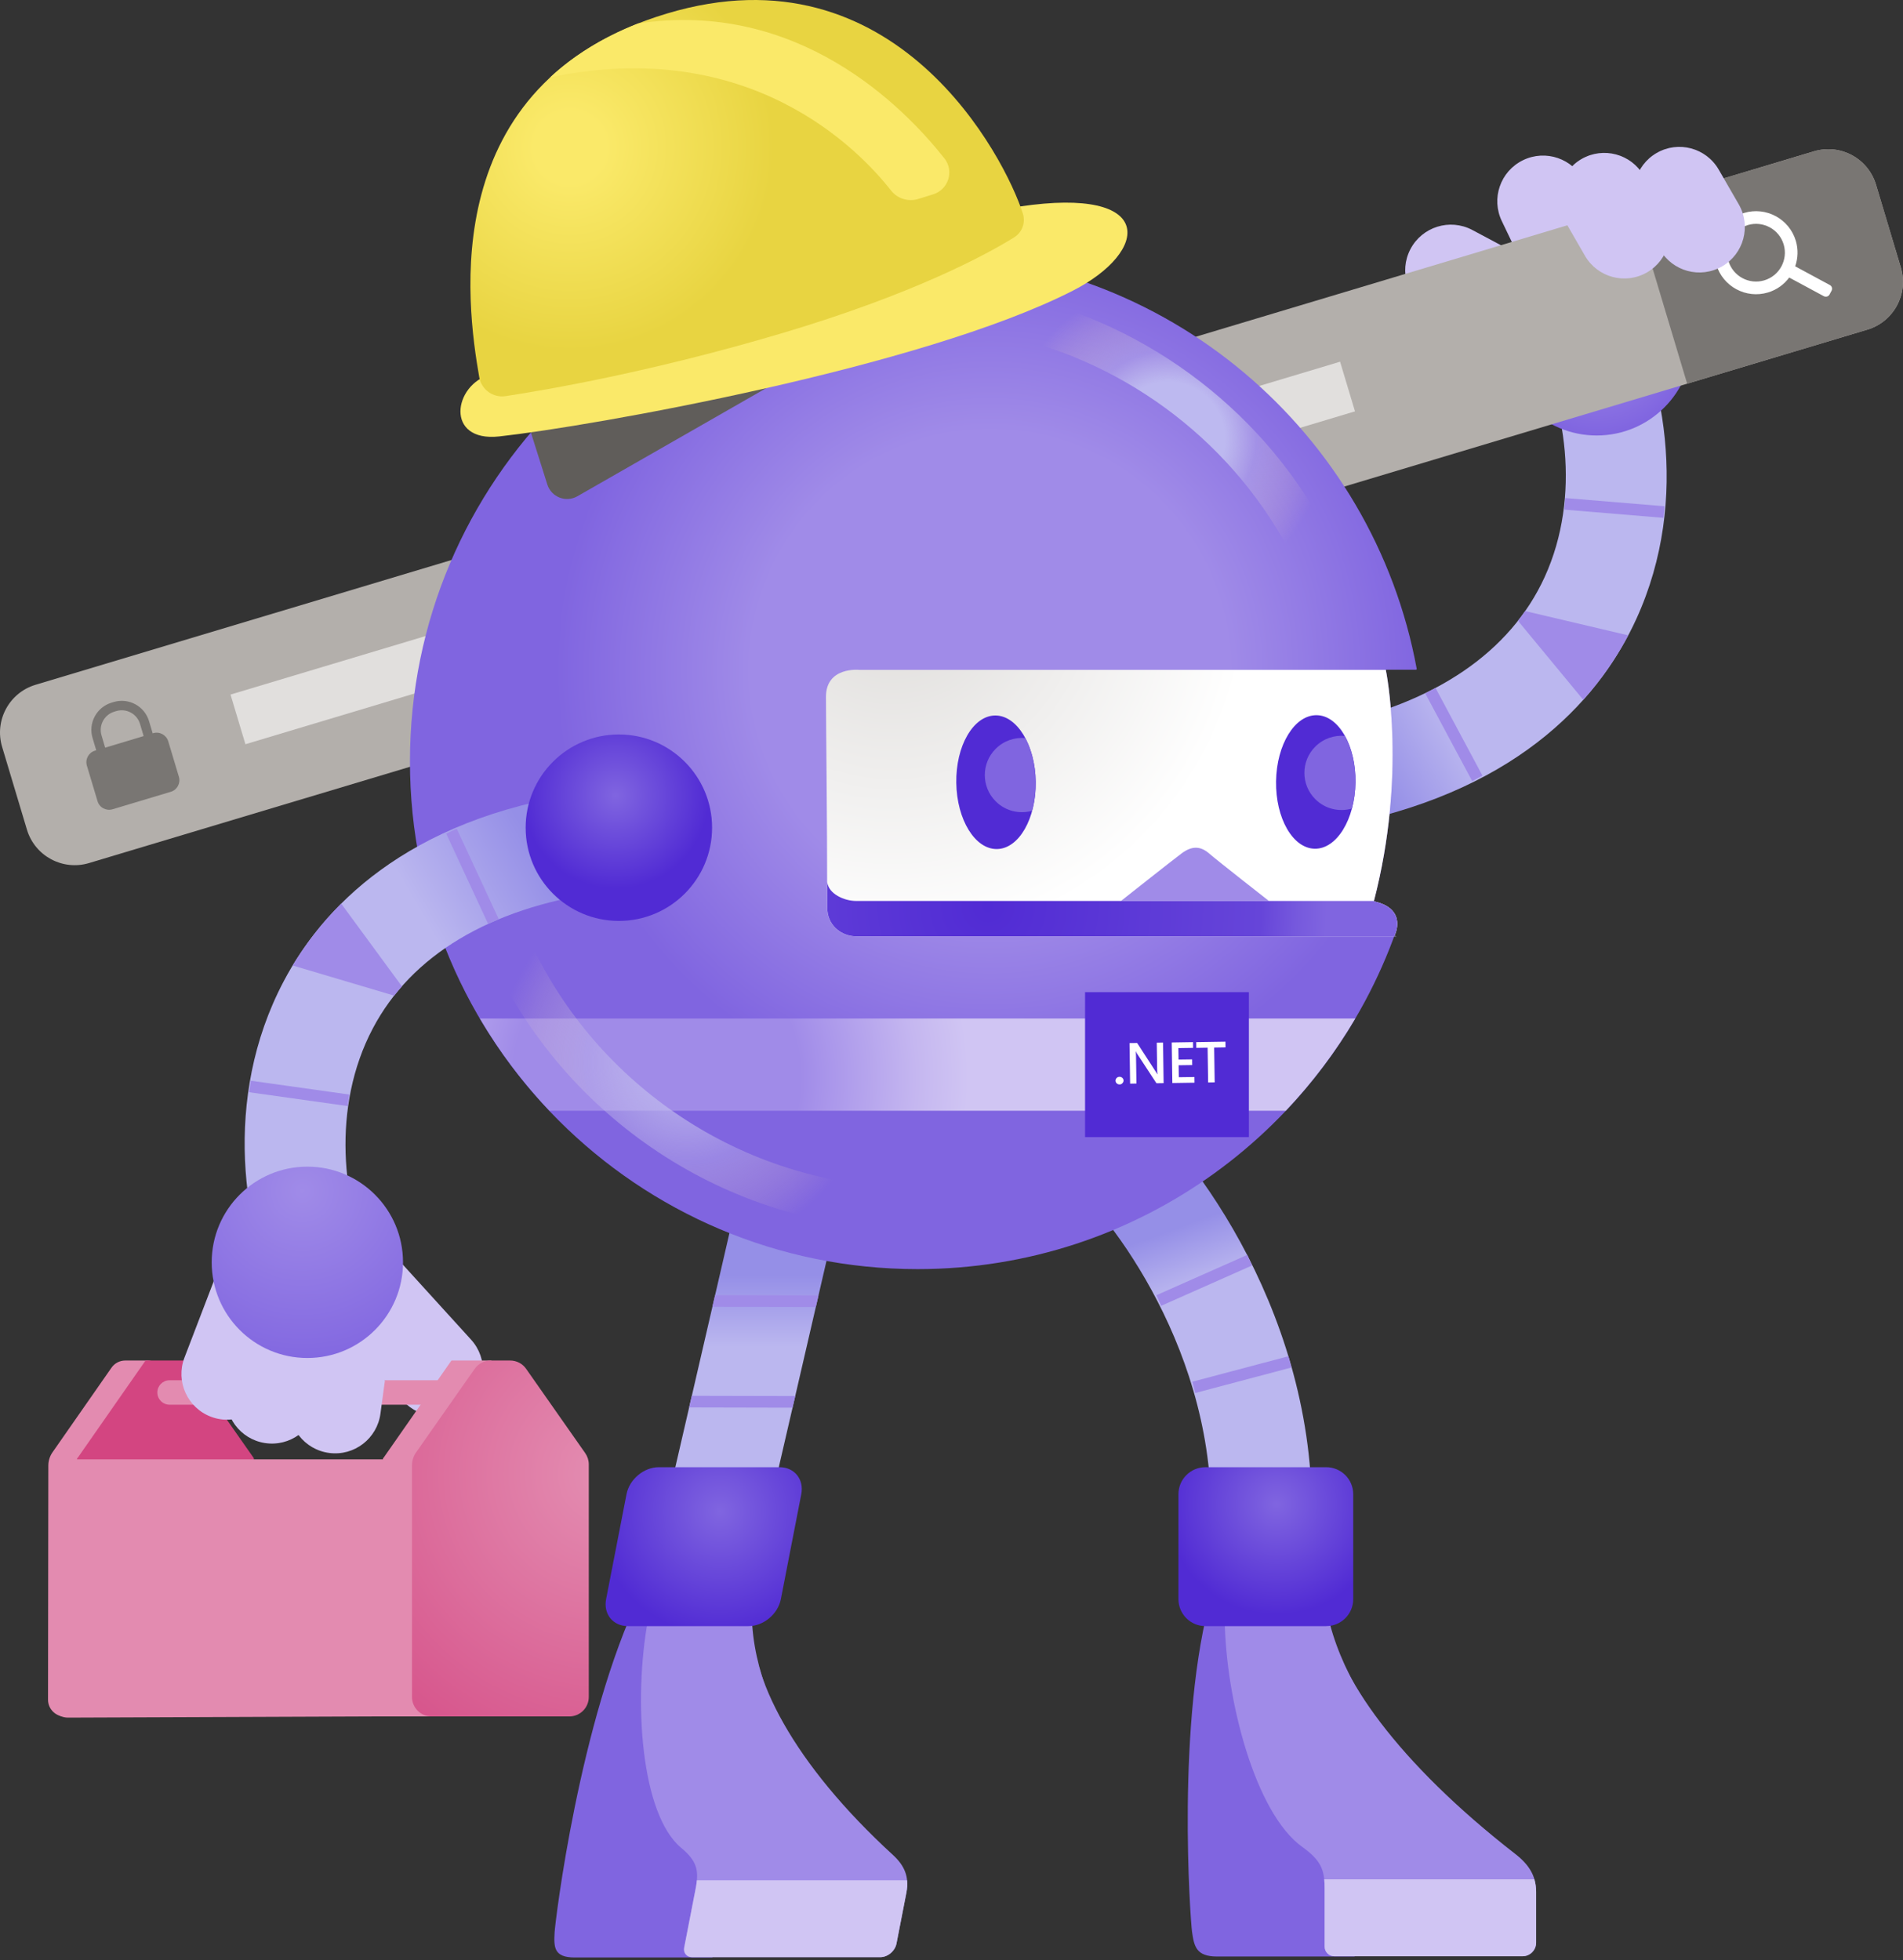 <svg width="232" height="239" viewBox="0 0 232 239" fill="none" xmlns="http://www.w3.org/2000/svg">
<rect x="0" y="0" width="232" height="239" fill="#333333" stroke="none"/>
<path d="M161.827 196.705C164.754 210.577 179.318 222.487 180.24 223.031C181.162 223.575 153.867 223.854 153.867 223.854C153.867 223.854 145.845 204.672 149.31 196.222C149.636 195.428 161.827 196.705 161.827 196.705Z" fill="#A08BE8"/>
<path d="M155.011 221.972L178.954 222.09C178.954 222.09 184.518 225.83 185.997 228.525C187.127 230.587 187.051 235.216 186.952 237.277C186.924 237.854 186.451 238.303 185.874 238.303L162.782 238.261C162.04 238.261 161.444 237.655 161.449 236.913C161.473 234.355 161.033 228.908 160.074 227.353C158.627 225.026 155.011 221.972 155.011 221.972Z" fill="#D0C5F3"/>
<path d="M147.745 194.322C143.33 209.745 145.136 234.195 145.32 235.49C145.576 237.282 145.817 238.535 148.365 238.535C151.536 238.535 165.151 238.535 165.151 238.535L157.999 195.315L147.745 194.322Z" fill="#8065E0"/>
<path d="M161.827 196.705C162.896 204.27 170.44 214.908 184.74 226.038C186.413 227.339 187.274 228.714 187.274 230.648V236.842C187.274 237.759 186.531 238.502 185.614 238.502H162.659C162.012 238.502 161.487 237.977 161.487 237.329V230.18C161.487 227.953 161.038 226.809 158.755 225.168C153.035 221.064 149.423 207.22 149.305 197.371C149.187 187.522 161.827 196.705 161.827 196.705Z" fill="#A08BE8"/>
<path d="M187.056 229.126C187.194 229.599 187.274 230.1 187.274 230.648V236.842C187.274 237.76 186.532 238.502 185.615 238.502H162.66C162.012 238.502 161.487 237.977 161.487 237.329V230.18C161.487 229.797 161.473 229.452 161.44 229.126H187.056Z" fill="#D0C5F3"/>
<path d="M91.648 196.818C91.88 210.691 104.128 222.601 104.946 223.145C105.763 223.688 78.412 223.967 78.412 223.967C78.412 223.967 74.115 204.785 79.225 196.336C79.703 195.546 91.648 196.818 91.648 196.818Z" fill="#A08BE8"/>
<path d="M79.92 222.09L103.84 222.208C103.84 222.208 108.676 225.948 109.631 228.643C110.359 230.705 109.385 235.334 108.884 237.395C108.742 237.972 108.184 238.421 107.607 238.421L84.525 238.379C83.782 238.379 83.305 237.774 83.456 237.031C83.976 234.473 84.6 229.026 83.939 227.471C82.946 225.145 79.92 222.09 79.92 222.09Z" fill="#D0C5F3"/>
<path d="M78.034 194.44C70.622 209.863 67.677 234.313 67.611 235.608C67.516 237.4 67.516 238.653 70.064 238.653C73.236 238.653 86.85 238.653 86.85 238.653L88.098 195.433L78.034 194.44Z" fill="#8065E0"/>
<path d="M91.648 196.818C91.242 204.383 96.725 215.022 108.86 226.152C110.278 227.452 110.874 228.828 110.496 230.762L109.29 236.956C109.111 237.873 108.227 238.615 107.31 238.615H84.354C83.707 238.615 83.286 238.09 83.409 237.443L84.799 230.294C85.234 228.067 85.007 226.922 83.04 225.282C78.119 221.178 77.198 207.333 78.994 197.485C80.79 187.636 91.648 196.818 91.648 196.818Z" fill="#A08BE8"/>
<path d="M110.58 229.239C110.628 229.712 110.609 230.213 110.5 230.762L109.295 236.956C109.115 237.873 108.231 238.615 107.314 238.615H84.359C83.711 238.615 83.29 238.09 83.413 237.443L84.803 230.294C84.879 229.911 84.931 229.566 84.959 229.239H110.58Z" fill="#D0C5F3"/>
<path d="M93.024 187.187L81.05 184.421L90.017 145.626L101.991 148.397L93.024 187.187Z" fill="url(#paint0_linear)"/>
<path d="M95.033 178.879H80.312C78.493 178.879 76.729 180.354 76.379 182.175L73.893 194.96C73.538 196.78 74.73 198.255 76.545 198.255H91.265C93.085 198.255 94.849 196.78 95.198 194.96L97.685 182.175C98.039 180.354 96.853 178.879 95.033 178.879Z" fill="url(#paint1_radial)"/>
<path d="M84.014 171.593L96.621 171.622L96.952 170.203L84.34 170.175L84.014 171.593Z" fill="#A08BE8"/>
<path d="M86.85 159.319L99.462 159.347L99.788 157.929L87.181 157.9L86.85 159.319Z" fill="#A08BE8"/>
<path d="M159.932 184.222H147.641C147.641 163.404 134.344 146.869 129.499 143.205L136.915 133.404C144.427 139.087 159.932 158.988 159.932 184.222Z" fill="url(#paint2_linear)"/>
<path d="M152.064 152.991L140.98 157.909L141.555 159.205L152.639 154.287L152.064 152.991Z" fill="#A08BE8"/>
<path d="M161.681 178.879H146.961C145.141 178.879 143.666 180.354 143.666 182.175V194.96C143.666 196.78 145.141 198.255 146.961 198.255H161.681C163.501 198.255 164.976 196.78 164.976 194.96V182.175C164.976 180.354 163.501 178.879 161.681 178.879Z" fill="url(#paint3_radial)"/>
<path d="M157.079 165.352L145.358 168.458L145.722 169.829L157.442 166.723L157.079 165.352Z" fill="#A08BE8"/>
<path d="M197.518 35.681C202.646 44.802 206.239 60.698 199.484 75.474C195.381 84.443 185.936 96.065 164.21 100.486L161.761 88.438C174.945 85.758 184.125 79.507 188.309 70.363C192.838 60.462 190.819 48.84 186.81 41.71L197.518 35.681Z" fill="url(#paint4_linear)"/>
<path d="M175.006 83.869L173.755 84.539L179.478 95.231L180.729 94.561L175.006 83.869Z" fill="#A08BE8"/>
<path d="M190.831 60.721L190.714 62.134L202.798 63.135L202.915 61.721L190.831 60.721Z" fill="#A08BE8"/>
<path d="M198.501 77.46L185.936 74.5C185.652 74.902 185.359 75.294 185.057 75.682L193.022 85.323C195.381 82.689 197.158 80.003 198.501 77.46Z" fill="#A08BE8"/>
<path d="M194.658 53.095C201.098 53.095 206.319 47.873 206.319 41.431C206.319 34.989 201.098 29.766 194.658 29.766C188.217 29.766 182.996 34.989 182.996 41.431C182.996 47.873 188.217 53.095 194.658 53.095Z" fill="url(#paint5_radial)"/>
<path d="M198.109 32.514L193.117 22.097C191.77 19.331 188.432 18.182 185.667 19.535C182.901 20.882 181.753 24.22 183.105 26.986L188.224 37.667L198.109 32.514Z" fill="#D0C5F3"/>
<path d="M189.661 33.454L179.469 28.026C176.742 26.598 173.376 27.653 171.948 30.376C170.521 33.104 171.575 36.471 174.298 37.899L184.749 43.464L189.661 33.454Z" fill="#D0C5F3"/>
<path d="M215.628 34.669L212.527 38.443C210.584 40.807 207.09 41.147 204.727 39.204C202.363 37.261 202.023 33.766 203.966 31.402L207.067 27.629C209.01 25.265 212.503 24.925 214.867 26.868C217.23 28.816 217.571 32.305 215.628 34.669Z" fill="#D0C5F3"/>
<path d="M221.825 20.712C223.787 20.125 225.862 21.241 226.453 23.204L229.478 33.294C230.064 35.256 228.949 37.331 226.987 37.922L10.171 102.959C8.209 103.545 6.134 102.429 5.543 100.467L2.517 90.377C1.931 88.415 3.047 86.339 5.009 85.748L221.825 20.712Z" fill="#FF00FF"/>
<path d="M221.144 18.447L4.333 83.488C1.118 84.453 -0.707 87.843 0.258 91.058L3.283 101.148C4.248 104.363 7.637 106.188 10.851 105.224L227.663 40.187C230.877 39.223 232.702 35.833 231.738 32.617L228.712 22.527C227.753 19.308 224.363 17.483 221.144 18.447Z" fill="#B3AFAB"/>
<path d="M221.144 18.447L199.167 25.038L205.686 46.778L227.663 40.187C230.877 39.223 232.702 35.833 231.738 32.617L228.712 22.527C227.753 19.308 224.363 17.483 221.144 18.447Z" fill="#797673"/>
<path d="M18.67 89.389L18.614 89.408L18.169 87.918C17.621 86.084 15.683 85.039 13.849 85.592L13.612 85.663C11.778 86.212 10.733 88.15 11.287 89.985L11.731 91.474L11.575 91.521C10.8 91.753 10.36 92.571 10.592 93.351L11.892 97.682C12.123 98.458 12.941 98.897 13.721 98.666L20.826 96.533C21.601 96.302 22.041 95.484 21.809 94.703L20.509 90.372C20.268 89.597 19.45 89.157 18.67 89.389ZM12.378 89.659C12.01 88.429 12.709 87.134 13.938 86.765L14.175 86.694C15.404 86.325 16.699 87.025 17.068 88.254L17.512 89.744L12.818 91.153L12.378 89.659Z" fill="#797673"/>
<path d="M163.373 44.098L28.104 84.681L29.92 90.736L165.189 50.153L163.373 44.098Z" fill="#E1DFDD"/>
<path d="M223.082 34.75L218.856 32.471C219.196 31.497 219.248 30.414 218.932 29.355C218.128 26.683 215.301 25.156 212.63 25.96C209.955 26.764 208.433 29.591 209.236 32.263C210.04 34.939 212.867 36.461 215.538 35.658C216.615 35.336 217.504 34.679 218.128 33.837L222.349 36.112C222.6 36.244 222.912 36.154 223.044 35.904L223.29 35.445C223.427 35.194 223.333 34.887 223.082 34.75ZM215.093 34.178C213.235 34.736 211.274 33.676 210.716 31.818C210.158 29.96 211.217 27.998 213.075 27.44C214.932 26.882 216.894 27.941 217.452 29.799C218.005 31.658 216.951 33.62 215.093 34.178Z" fill="white"/>
<path d="M41.498 162.189L49.175 170.818C51.236 173.101 54.757 173.281 57.045 171.22C59.328 169.158 59.508 165.636 57.447 163.347L47.988 152.945L41.498 162.189Z" fill="#D0C5F3"/>
<path d="M85.886 30.301L74.791 34.764L71.77 22.745L79.74 19.539L85.886 30.301Z" fill="#D0C5F3"/>
<path d="M83.404 51.048C89.68 51.048 94.768 45.959 94.768 39.681C94.768 33.404 89.68 28.315 83.404 28.315C77.128 28.315 72.04 33.404 72.04 39.681C72.04 45.959 77.128 51.048 83.404 51.048Z" fill="#512BD4"/>
<path d="M167.491 109.89C171.58 94.188 168.942 81.653 168.942 81.653H172.634L172.724 81.583C167.434 52.769 142.2 30.934 111.861 30.934C77.684 30.934 49.978 58.646 49.978 92.831C49.978 127.016 77.684 154.728 111.861 154.728C138.83 154.728 161.766 137.47 170.242 113.399C170.492 112.377 170.473 110.543 167.491 109.89Z" fill="url(#paint6_radial)"/>
<path d="M169.996 114.113C169.996 114.113 171.712 110.812 167.491 109.89C171.528 94.382 169.008 81.97 168.947 81.668H104.742C104.742 81.668 100.696 81.256 100.696 84.954C100.696 88.651 100.847 99.091 100.847 110.642C100.847 113.016 102.79 114.16 104.322 114.16H170.256C170.091 114.127 169.996 114.113 169.996 114.113Z" fill="url(#paint7_radial)"/>
<path d="M136.669 109.838C136.669 109.838 142.838 104.954 144.044 104.051C145.249 103.148 146.303 103.096 147.405 104.051C148.511 105.006 154.689 109.838 154.689 109.838H136.669Z" fill="#A08BE8"/>
<path d="M169.996 114.113C169.996 114.113 171.712 110.812 167.491 109.89C167.495 109.876 167.5 109.857 167.505 109.843H104.369C102.899 109.843 101.008 108.968 100.847 107.54C100.847 108.562 100.852 109.592 100.852 110.637C100.852 112.793 102.454 113.933 103.891 114.122C104.033 114.141 104.18 114.155 104.326 114.155H108.642H170.261C170.091 114.127 169.996 114.113 169.996 114.113Z" fill="url(#paint8_radial)"/>
<path d="M165.222 124.179H58.511C60.907 128.25 63.753 132.018 66.987 135.422H156.755C159.979 132.013 162.83 128.25 165.222 124.179Z" fill="url(#paint9_radial)"/>
<path d="M152.255 120.964H132.283V138.633H152.255V120.964Z" fill="#512BD4"/>
<path d="M136.491 132.214C136.356 132.214 136.243 132.172 136.145 132.083C136.051 131.994 136 131.886 136 131.755C136 131.629 136.042 131.517 136.136 131.423C136.229 131.329 136.341 131.283 136.477 131.278C136.613 131.278 136.73 131.32 136.823 131.409C136.922 131.498 136.973 131.61 136.973 131.737C136.973 131.863 136.926 131.971 136.833 132.064C136.744 132.167 136.627 132.214 136.491 132.214Z" fill="white"/>
<path d="M141.861 132.055L140.986 132.069L138.628 128.47C138.568 128.381 138.521 128.282 138.479 128.184H138.46C138.479 128.292 138.493 128.516 138.497 128.863L138.549 132.102L137.777 132.116L137.702 127.173L138.633 127.159L140.911 130.674C141.009 130.819 141.07 130.922 141.098 130.974H141.112C141.089 130.843 141.075 130.623 141.07 130.309L141.023 127.122L141.791 127.108L141.861 132.055Z" fill="white"/>
<path d="M145.627 131.999L142.923 132.041L142.849 127.098L145.445 127.056L145.454 127.754L143.658 127.782L143.681 129.181L145.337 129.158L145.347 129.85L143.691 129.874L143.714 131.334L145.618 131.306L145.627 131.999Z" fill="white"/>
<path d="M149.406 127.693L148.022 127.716L148.087 131.961L147.287 131.975L147.222 127.73L145.842 127.753L145.833 127.056L149.397 127L149.406 127.693Z" fill="white"/>
<path d="M17.99 165.872H15.271C14.6 165.872 13.972 166.198 13.589 166.752L6.403 177.059C6.072 177.532 5.893 178.099 5.893 178.681L5.855 207.225C5.855 208.36 6.772 209.277 7.907 209.277H25.359C26.494 209.277 27.411 208.36 27.411 207.225V178.44C27.411 178.019 27.283 177.607 27.037 177.262L19.672 166.752C19.285 166.194 18.656 165.872 17.99 165.872Z" fill="#E38BB0"/>
<path d="M22.599 165.872H17.744L9.438 177.782H9.396V209.267H30.947V177.782L22.599 165.872Z" fill="#D34581"/>
<path d="M59.376 171.258H20.67C19.847 171.258 19.181 170.591 19.181 169.768C19.181 168.945 19.847 168.279 20.67 168.279H59.376C60.198 168.279 60.865 168.945 60.865 169.768C60.865 170.591 60.198 171.258 59.376 171.258Z" fill="#E38BB0"/>
<path d="M59.891 165.872H55.036L46.726 177.782H46.688V209.267H68.239V177.782L59.891 165.872Z" fill="#E38BB0"/>
<path d="M62.198 165.872H59.82C59.045 165.872 58.312 166.25 57.868 166.889L50.725 177.078C50.403 177.537 50.228 178.085 50.228 178.648V206.889C50.228 208.204 51.292 209.267 52.606 209.267H69.402C70.716 209.267 71.78 208.204 71.78 206.889V178.534C71.78 178.047 71.628 177.57 71.35 177.168L64.141 166.884C63.701 166.25 62.973 165.872 62.198 165.872Z" fill="url(#paint10_radial)"/>
<path d="M47.728 209.258L8.294 209.409C7.018 209.409 5.982 208.374 5.982 207.097V180.236C5.982 178.96 7.018 177.924 8.294 177.924H47.87C49.146 177.924 50.181 178.96 50.181 180.236V207.097C50.181 208.374 49.004 209.258 47.728 209.258Z" fill="#E38BB0"/>
<path d="M29.476 158.175L27.642 169.579C27.174 172.619 29.259 175.466 32.303 175.934C35.343 176.402 38.189 174.317 38.657 171.272L40.538 159.579L29.476 158.175Z" fill="#D0C5F3"/>
<path d="M36.874 159.461L35.329 170.908C34.936 173.962 37.097 176.752 40.15 177.144C43.204 177.537 45.993 175.376 46.386 172.321L47.969 160.586L36.874 159.461Z" fill="#D0C5F3"/>
<path d="M26.607 154.77L22.475 165.555C21.393 168.435 22.854 171.65 25.733 172.733C28.611 173.815 31.826 172.354 32.908 169.475L37.149 158.416L26.607 154.77Z" fill="#D0C5F3"/>
<path d="M209.534 20.679L211.974 24.906C213.505 27.558 212.598 30.944 209.946 32.476C207.294 34.008 203.909 33.1 202.377 30.447L199.938 26.22C198.407 23.568 199.314 20.182 201.966 18.65C204.613 17.119 208.003 18.026 209.534 20.679Z" fill="#D0C5F3"/>
<path d="M200.383 21.412L202.822 25.639C204.353 28.291 203.446 31.677 200.794 33.209C198.142 34.74 194.757 33.833 193.226 31.18L190.786 26.953C189.255 24.301 190.162 20.915 192.814 19.383C195.466 17.856 198.856 18.764 200.383 21.412Z" fill="#D0C5F3"/>
<path d="M97.259 45.119L70.39 60.504C68.99 61.303 67.213 60.608 66.726 59.072L63.464 48.741L97.259 45.119Z" fill="#605D5A"/>
<path d="M59.82 45.648C55.249 46.873 54.218 53.937 60.865 53.209C72.054 51.979 112.348 44.854 130.784 35.445C140.139 30.669 141.061 22.679 124.308 25.18C107.555 27.681 59.82 45.648 59.82 45.648Z" fill="#FAE969"/>
<path d="M58.425 45.984C58.69 47.502 60.118 48.528 61.64 48.296C66.92 47.492 79.579 45.294 95.198 40.665C111.455 35.842 120.28 31.019 123.627 28.948C124.61 28.338 125.05 27.147 124.7 26.045C122.578 19.345 109.261 -6.75 81.314 1.648C53.06 10.135 56.889 37.114 58.425 45.984Z" fill="url(#paint11_radial)"/>
<path d="M77.778 2.868C73.349 4.612 69.837 6.863 67.071 9.435C91.378 4.338 104.733 18.258 108.628 23.227C109.413 24.23 110.741 24.636 111.96 24.253L113.771 23.691C115.633 23.109 116.347 20.839 115.137 19.312C110.159 13.005 97.264 -0.088 77.778 2.868Z" fill="#FAE969"/>
<path d="M34.289 159.475C29.689 150.075 27.004 134.004 34.587 119.635C39.191 110.912 49.283 99.848 71.222 96.67L72.986 108.836C59.669 110.765 50.148 116.481 45.455 125.375C40.373 135.002 41.729 146.723 45.322 154.066L34.289 159.475Z" fill="url(#paint12_linear)"/>
<path d="M55.685 101.031L54.398 101.628L59.504 112.628L60.791 112.031L55.685 101.031Z" fill="#A08BE8"/>
<path d="M30.573 131.759L30.375 133.164L42.383 134.849L42.58 133.445L30.573 131.759Z" fill="#A08BE8"/>
<path d="M35.679 117.711L48.054 121.385C48.357 120.997 48.674 120.623 49 120.255L41.597 110.169C39.092 112.666 37.168 115.247 35.679 117.711Z" fill="#A08BE8"/>
<path d="M75.448 112.278C81.724 112.278 86.812 107.189 86.812 100.911C86.812 94.634 81.724 89.545 75.448 89.545C69.172 89.545 64.084 94.634 64.084 100.911C64.084 107.189 69.172 112.278 75.448 112.278Z" fill="url(#paint13_radial)"/>
<path d="M37.47 165.565C43.911 165.565 49.132 160.342 49.132 153.9C49.132 147.458 43.911 142.236 37.47 142.236C31.029 142.236 25.808 147.458 25.808 153.9C25.808 160.342 31.029 165.565 37.47 165.565Z" fill="url(#paint14_radial)"/>
<path d="M165.248 95.407C165.315 90.91 163.203 87.233 160.529 87.193C157.856 87.154 155.635 90.766 155.568 95.262C155.501 99.759 157.614 103.436 160.287 103.476C162.96 103.516 165.181 99.903 165.248 95.407Z" fill="#512BD4"/>
<path d="M160.348 91.029C158.58 92.798 158.58 95.663 160.348 97.431C161.559 98.642 163.284 99.025 164.82 98.576C165.08 97.606 165.232 96.533 165.251 95.408C165.284 93.204 164.792 91.2 163.965 89.72C162.674 89.606 161.341 90.041 160.348 91.029Z" fill="#8065E0"/>
<path d="M121.545 103.515C124.218 103.475 126.331 99.798 126.264 95.301C126.197 90.805 123.976 87.193 121.303 87.232C118.629 87.272 116.517 90.95 116.584 95.446C116.651 99.942 118.872 103.555 121.545 103.515Z" fill="#512BD4"/>
<path d="M121.387 91.294C119.619 93.063 119.619 95.928 121.387 97.696C122.592 98.902 124.303 99.28 125.83 98.845C126.123 97.767 126.284 96.566 126.265 95.294C126.237 93.252 125.759 91.398 124.998 89.984C123.708 89.871 122.374 90.306 121.387 91.294Z" fill="#8065E0"/>
<path d="M161.114 70.854C159.993 71.062 158.835 70.5 158.329 69.422C151.688 55.294 138.957 45.062 124.176 41.294C120.186 40.277 121.004 35.194 125.372 36.306C141.647 40.433 155.663 51.691 162.971 67.237C163.576 68.519 163.023 70.051 161.742 70.651C161.534 70.746 161.326 70.812 161.114 70.854Z" fill="url(#paint15_radial)"/>
<path d="M60.407 109.394C61.541 109.28 62.647 109.938 63.063 111.053C69.96 129.64 87.162 142.799 106.889 144.576C108.302 144.704 109.342 145.952 109.214 147.361C109.087 148.775 107.839 149.815 106.43 149.688C84.742 147.73 65.833 133.267 58.256 112.836C57.764 111.507 58.44 110.032 59.768 109.536C59.976 109.465 60.194 109.413 60.407 109.394Z" fill="url(#paint16_radial)"/>
<defs>
<linearGradient id="paint0_linear" x1="91.521" y1="145.626" x2="91.521" y2="187.189" gradientUnits="userSpaceOnUse">
<stop offset="0.237" stop-color="#958FE7"/>
<stop offset="0.446" stop-color="#BBB7EF"/>
</linearGradient>
<radialGradient id="paint1_radial" cx="0" cy="0" r="1" gradientUnits="userSpaceOnUse" gradientTransform="translate(87.763 184.286) scale(15.077 15.08)">
<stop stop-color="#8065E0"/>
<stop offset="1" stop-color="#512BD4"/>
</radialGradient>
<linearGradient id="paint2_linear" x1="135.883" y1="133.777" x2="154.912" y2="186.048" gradientUnits="userSpaceOnUse">
<stop offset="0.316" stop-color="#958FE7"/>
<stop offset="0.45" stop-color="#BBB7EF"/>
</linearGradient>
<radialGradient id="paint3_radial" cx="0" cy="0" r="1" gradientUnits="userSpaceOnUse" gradientTransform="translate(155.63 183.384) scale(13.488 13.491)">
<stop stop-color="#8065E0"/>
<stop offset="1" stop-color="#512BD4"/>
</radialGradient>
<linearGradient id="paint4_linear" x1="155.151" y1="84.787" x2="208.192" y2="54.171" gradientUnits="userSpaceOnUse">
<stop offset="0.093" stop-color="#958FE7"/>
<stop offset="0.284" stop-color="#BBB7EF"/>
</linearGradient>
<radialGradient id="paint5_radial" cx="0" cy="0" r="1" gradientUnits="userSpaceOnUse" gradientTransform="translate(194.656 41.429) scale(11.663 11.665)">
<stop stop-color="#A08BE8"/>
<stop offset="0.991" stop-color="#8065E0"/>
</radialGradient>
<radialGradient id="paint6_radial" cx="0" cy="0" r="1" gradientUnits="userSpaceOnUse" gradientTransform="translate(120.706 81.676) scale(61.63 61.643)">
<stop offset="0.474" stop-color="#A08BE8"/>
<stop offset="0.862" stop-color="#8065E0"/>
</radialGradient>
<radialGradient id="paint7_radial" cx="0" cy="0" r="1" gradientUnits="userSpaceOnUse" gradientTransform="translate(108.825 71.649) scale(48.272 48.282)">
<stop offset="0.093" stop-color="#E1DFDD"/>
<stop offset="0.9" stop-color="white"/>
</radialGradient>
<radialGradient id="paint8_radial" cx="0" cy="0" r="1" gradientUnits="userSpaceOnUse" gradientTransform="translate(120.441 110.509) scale(43.187 43.197)">
<stop stop-color="#512BD4"/>
<stop offset="0.771" stop-color="#6645D9"/>
<stop offset="0.874" stop-color="#7659DD"/>
<stop offset="0.958" stop-color="#8065E0"/>
</radialGradient>
<radialGradient id="paint9_radial" cx="0" cy="0" r="1" gradientUnits="userSpaceOnUse" gradientTransform="translate(80.134 131.356) scale(37.938 37.946)">
<stop offset="0.461" stop-color="#A08BE8"/>
<stop offset="0.527" stop-color="#A793EA"/>
<stop offset="0.835" stop-color="#C5B7F0"/>
<stop offset="1" stop-color="#D0C5F3"/>
</radialGradient>
<radialGradient id="paint10_radial" cx="0" cy="0" r="1" gradientUnits="userSpaceOnUse" gradientTransform="translate(74.111 179.678) scale(48.427 48.438)">
<stop offset="0.036" stop-color="#E38BB0"/>
<stop offset="0.998" stop-color="#D34581"/>
</radialGradient>
<radialGradient id="paint11_radial" cx="0" cy="0" r="1" gradientUnits="userSpaceOnUse" gradientTransform="translate(69.506 17.985) scale(29.341 29.348)">
<stop offset="0.147" stop-color="#FAE969"/>
<stop offset="0.847" stop-color="#E8D441"/>
</radialGradient>
<linearGradient id="paint12_linear" x1="79.283" y1="110.635" x2="24.386" y2="142.323" gradientUnits="userSpaceOnUse">
<stop offset="0.135" stop-color="#958FE7"/>
<stop offset="0.388" stop-color="#BBB7EF"/>
</linearGradient>
<radialGradient id="paint13_radial" cx="0" cy="0" r="1" gradientUnits="userSpaceOnUse" gradientTransform="translate(75.074 96.991) scale(11.366 11.369)">
<stop stop-color="#8065E0"/>
<stop offset="1" stop-color="#512BD4"/>
</radialGradient>
<radialGradient id="paint14_radial" cx="0" cy="0" r="1" gradientUnits="userSpaceOnUse" gradientTransform="translate(36.854 145.191) scale(22.664 22.669)">
<stop stop-color="#A08BE8"/>
<stop offset="0.991" stop-color="#8065E0"/>
</radialGradient>
<radialGradient id="paint15_radial" cx="0" cy="0" r="1" gradientUnits="userSpaceOnUse" gradientTransform="translate(142.422 53.511) rotate(-10.483) scale(19.165 19.169)">
<stop offset="0.361" stop-color="#BDB9F0"/>
<stop offset="0.561" stop-color="#C3BCEB" stop-opacity="0.386"/>
<stop offset="0.634" stop-color="#CEC3E2" stop-opacity="0.322"/>
<stop offset="0.869" stop-color="#EDD6C9" stop-opacity="0.115"/>
<stop offset="1" stop-color="#F9DDBF" stop-opacity="0"/>
</radialGradient>
<radialGradient id="paint16_radial" cx="0" cy="0" r="1" gradientUnits="userSpaceOnUse" gradientTransform="translate(83.688 129.525) rotate(174.346) scale(23.039 23.044)">
<stop stop-color="#BDB9F0"/>
<stop offset="0.527" stop-color="#C3BCEB" stop-opacity="0.386"/>
<stop offset="0.605" stop-color="#CEC3E2" stop-opacity="0.322"/>
<stop offset="0.859" stop-color="#EDD6C9" stop-opacity="0.115"/>
<stop offset="1" stop-color="#F9DDBF" stop-opacity="0"/>
</radialGradient>
</defs>
</svg>

